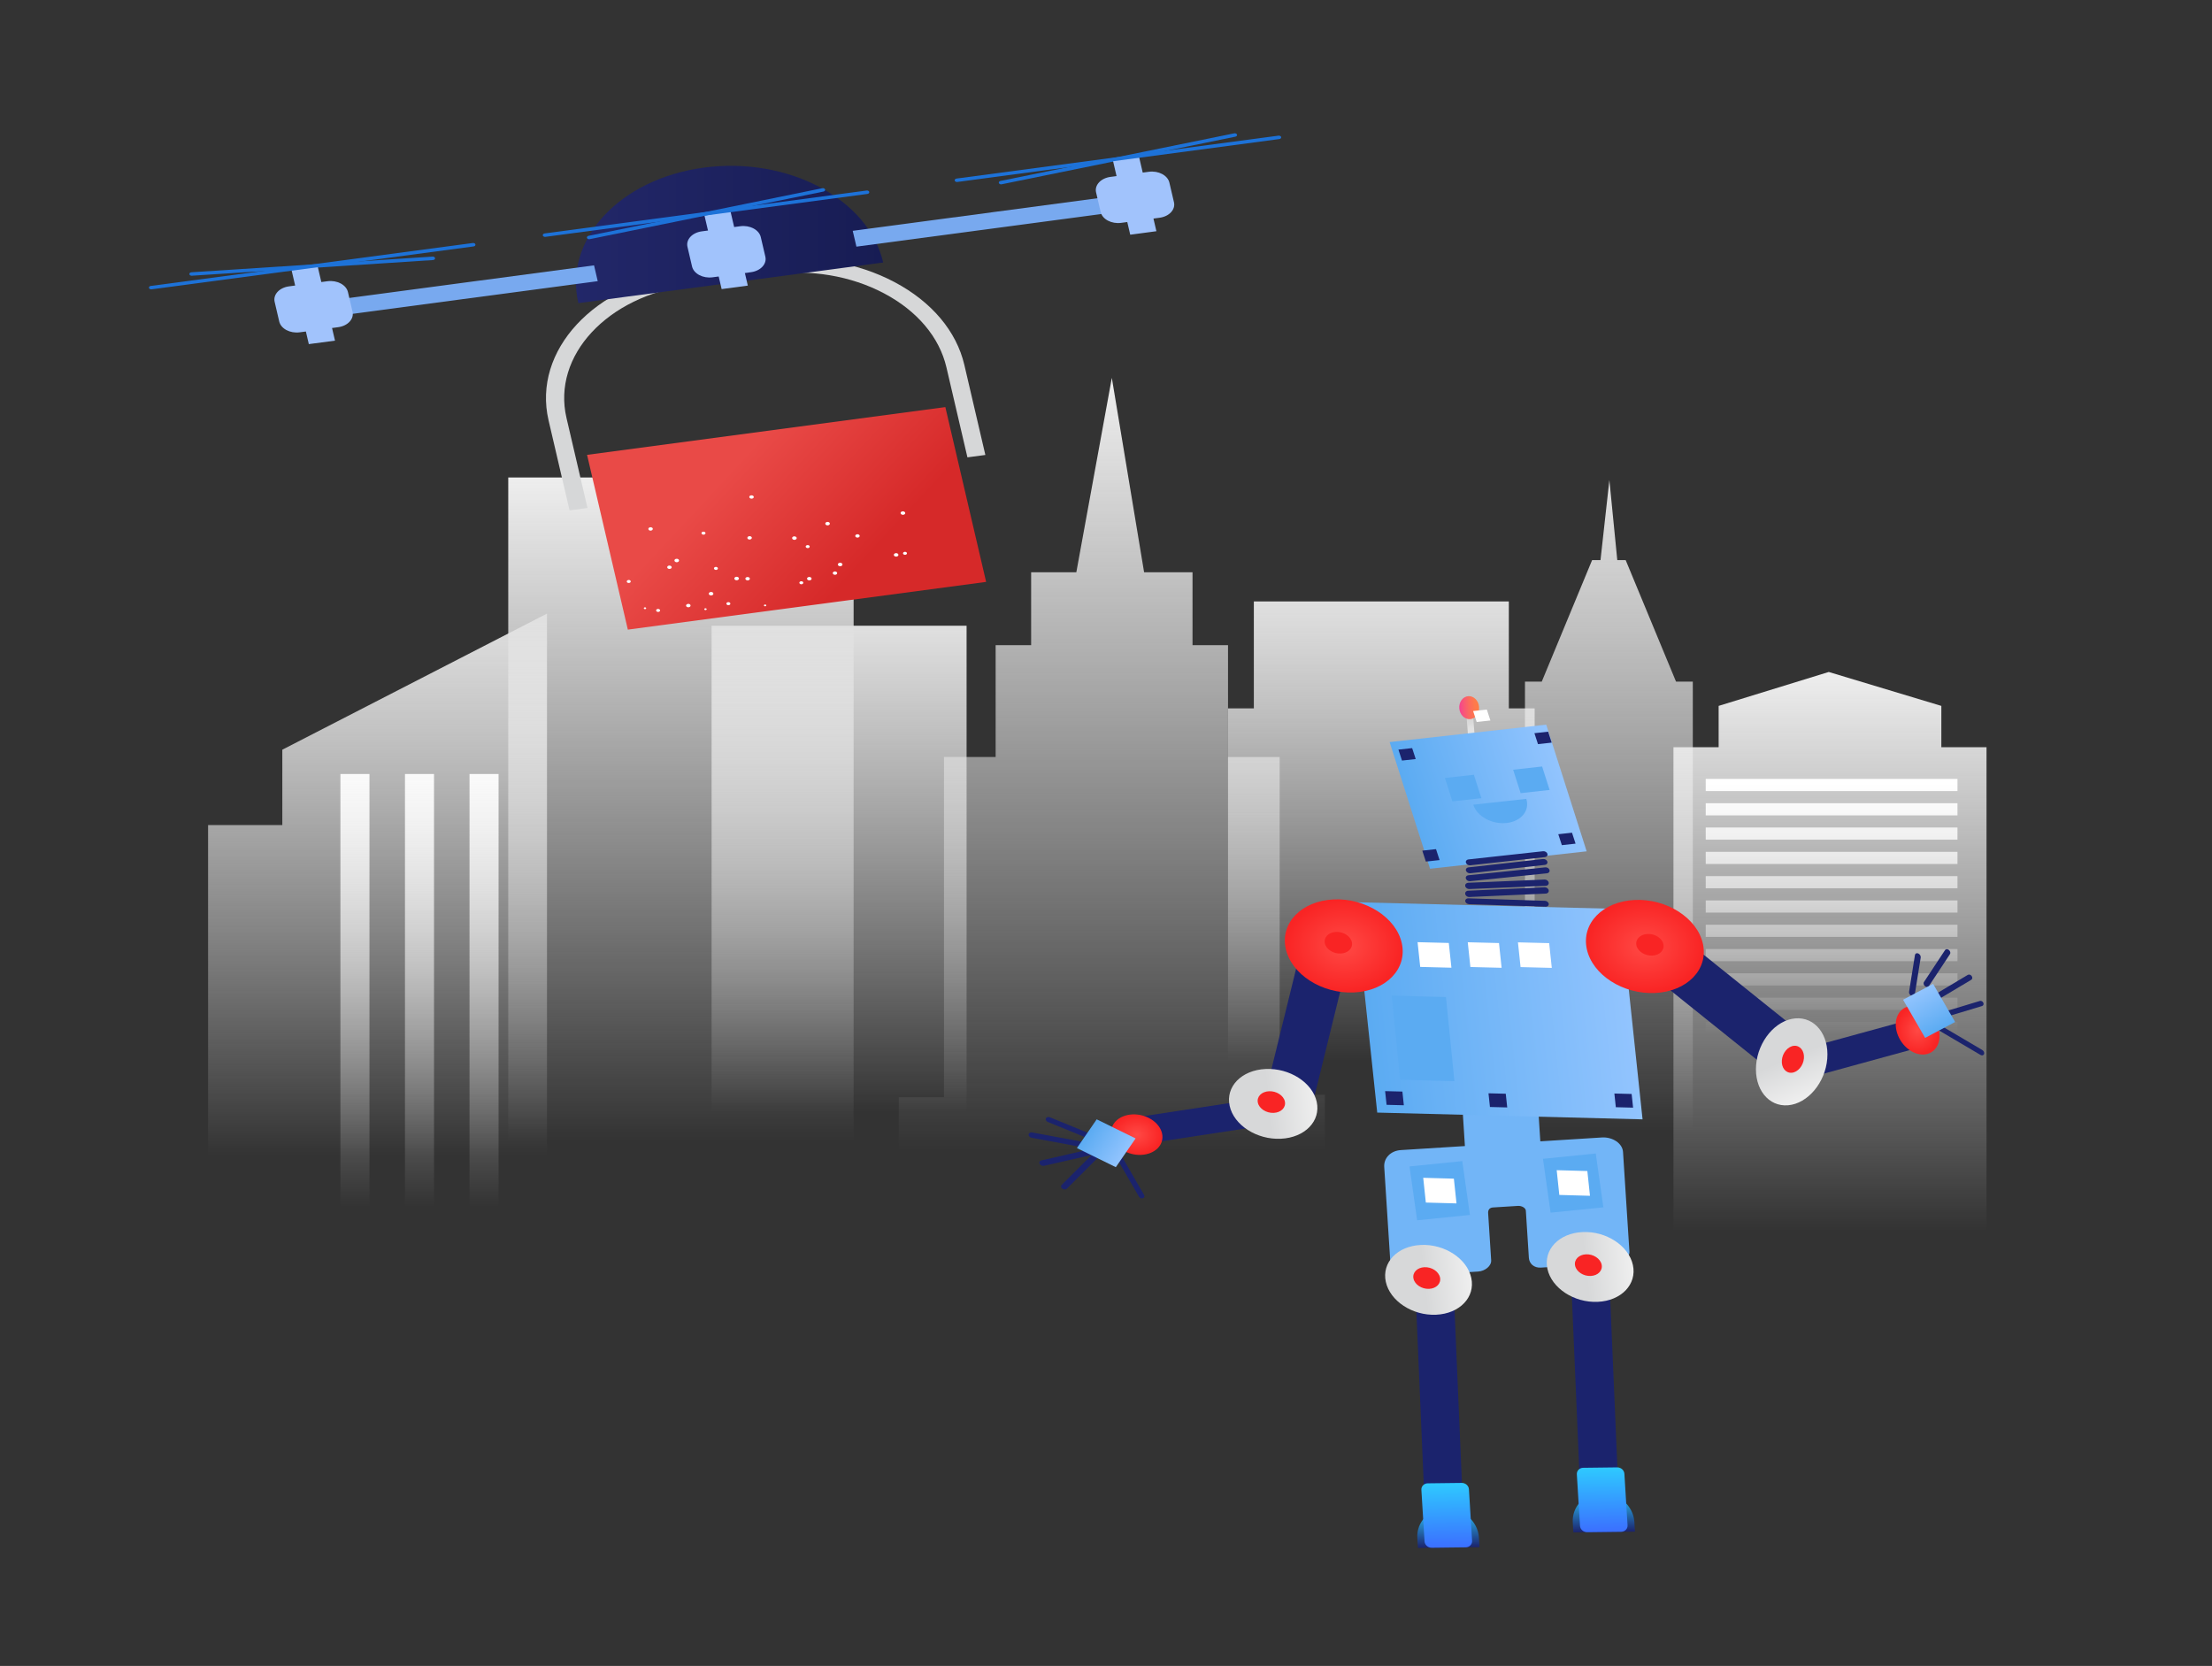 <svg width="1179" height="888" viewBox="0 0 1179 888" fill="none" xmlns="http://www.w3.org/2000/svg">
<rect x="0" y="0" width="1179" height="888" fill="#333333" stroke="none"/>
<g clip-path="url(#clip0)">
<path d="M804.212 377.584V320.582H668.304V377.584H654.541V565.43H817.975V377.584H804.212Z" fill="url(#paint0_linear)"/>
<path d="M893.326 363.333L866.489 298.558H862.016L857.799 255.86L853.07 298.558H848.597L821.759 363.333H812.813V602.999H902.272V363.333H893.326Z" fill="url(#paint1_linear)"/>
<path d="M394.767 286.899V254.512H270.901V608.181H454.979V286.899H394.767Z" fill="url(#paint2_linear)"/>
<path d="M150.476 399.607V439.767H110.908V615.954H291.545V327.059L150.476 399.607Z" fill="url(#paint3_linear)"/>
<path d="M682.066 583.567V403.493H654.541V343.901H635.617V305.036H609.811L592.608 201.396L573.684 305.036H549.599V343.901H530.675V403.493H503.149V584.862H479.064V613.363H706.151V583.567H682.066Z" fill="url(#paint4_linear)"/>
<path d="M515.192 333.537H379.283V592.636H515.192V333.537Z" fill="url(#paint5_linear)"/>
<path d="M231.333 412.562H215.85V643.16H231.333V412.562Z" fill="url(#paint6_linear)"/>
<path d="M196.926 412.562H181.442V643.16H196.926V412.562Z" fill="url(#paint7_linear)"/>
<path d="M265.74 412.562H250.257V643.16H265.74V412.562Z" fill="url(#paint8_linear)"/>
<path d="M1034.74 398.284V376.261L974.725 358.178L916.035 376.261V398.284H891.95V656.087H1058.82V398.284H1034.74Z" fill="url(#paint9_linear)"/>
<path d="M1043.34 415.18H909.154V421.658H1043.34V415.18Z" fill="url(#paint10_linear)"/>
<path d="M1043.34 428.135H909.154V434.612H1043.34V428.135Z" fill="url(#paint11_linear)"/>
<path d="M1043.34 441.09H909.154V447.567H1043.34V441.09Z" fill="url(#paint12_linear)"/>
<path d="M1043.34 454.045H909.154V460.522H1043.34V454.045Z" fill="url(#paint13_linear)"/>
<path d="M1043.34 466.999H909.154V473.476H1043.34V466.999Z" fill="url(#paint14_linear)"/>
<path d="M1043.34 479.953H909.154V486.431H1043.34V479.953Z" fill="url(#paint15_linear)"/>
<path d="M1043.34 492.908H909.154V499.386H1043.34V492.908Z" fill="url(#paint16_linear)"/>
<path d="M1043.34 505.863H909.154V512.341H1043.34V505.863Z" fill="url(#paint17_linear)"/>
<path d="M1043.34 518.818H909.154V525.296H1043.34V518.818Z" fill="url(#paint18_linear)"/>
<path d="M1043.34 531.773H909.154V538.251H1043.34V531.773Z" fill="url(#paint19_linear)"/>
<path d="M1043.34 544.728H909.154V551.206H1043.34V544.728Z" fill="url(#paint20_linear)"/>
<path d="M525.606 310.16L334.641 335.607L312.905 242.444L503.87 216.997L525.606 310.16Z" fill="url(#paint21_linear)"/>
<path d="M303.581 272.035L292.387 224.064C283.714 186.9 316.668 151.334 365.845 144.782L387.471 141.899L389.157 149.123L367.531 152.005C323.625 157.855 294.203 189.609 301.943 222.791L313.137 270.763L303.581 272.035Z" fill="#D6D7D8"/>
<path d="M515.642 243.778L504.449 195.806C500.698 179.732 488.889 165.724 471.197 156.363C453.505 147.002 432.043 143.408 410.78 146.242L389.157 149.125L387.471 141.901L409.094 139.019C432.916 135.845 456.948 139.869 476.764 150.355C496.579 160.841 509.805 176.529 514.005 194.533L525.199 242.505L515.642 243.778Z" fill="#D6D7D8"/>
<path d="M533.581 98.256C533.042 98.256 532.549 97.985 532.405 97.574C532.229 97.081 532.615 96.576 533.266 96.443L657.831 71.073C658.475 70.94 659.151 71.232 659.325 71.724C659.5 72.216 659.115 72.722 658.463 72.855L533.898 98.225C533.793 98.245 533.686 98.256 533.581 98.256Z" fill="#1D72D8"/>
<path d="M308.261 161.569L470.743 139.919C462.832 106.012 420.046 83.372 375.177 89.35C330.309 95.327 300.35 127.661 308.261 161.569Z" fill="url(#paint22_linear)"/>
<path d="M456.472 131.469L594.591 113.069L592.623 104.635L454.504 123.035L456.472 131.469Z" fill="#78A9EF"/>
<path d="M607.018 83.18L593.068 85.039L602.413 125.102L616.364 123.244L607.018 83.18Z" fill="#A1C3FC"/>
<path d="M510.059 97.002C509.481 97.002 508.966 96.688 508.861 96.24C508.744 95.739 509.188 95.261 509.849 95.172L681.451 72.307C682.09 72.218 682.744 72.55 682.864 73.054C682.981 73.555 682.537 74.033 681.875 74.122L510.274 96.987C510.203 96.998 510.132 97.002 510.059 97.002Z" fill="#1D72D8"/>
<path d="M102.137 146.973C101.51 146.973 100.978 146.609 100.924 146.13C100.868 145.623 101.363 145.175 102.034 145.132L230.567 136.776C231.216 136.714 231.831 137.108 231.887 137.616C231.943 138.123 231.448 138.571 230.777 138.613L102.244 146.969C102.208 146.973 102.173 146.973 102.137 146.973Z" fill="#1D72D8"/>
<path d="M316.623 141.432L178.503 159.832L180.471 168.266L318.59 149.866L316.623 141.432Z" fill="#78A9EF"/>
<path d="M164.6 183.421L178.55 181.563L169.205 141.499L155.254 143.358L164.6 183.421Z" fill="#A1C3FC"/>
<path d="M80.604 154.229C80.025 154.229 79.51 153.916 79.406 153.468C79.288 152.966 79.733 152.489 80.394 152.4L251.995 129.534C252.64 129.44 253.289 129.778 253.408 130.281C253.525 130.783 253.081 131.261 252.42 131.349L80.818 154.215C80.748 154.224 80.674 154.229 80.604 154.229Z" fill="#1D72D8"/>
<path d="M379.784 147.812L400.287 145.081C405.414 144.396 408.838 140.703 407.935 136.826L405.495 126.363C404.589 122.488 399.702 119.901 394.572 120.583L374.069 123.314C368.942 123.998 365.518 127.692 366.421 131.569L368.861 142.032C369.766 145.907 374.657 148.494 379.784 147.812Z" fill="#A1C3FC"/>
<path d="M384.636 154.093L398.586 152.234L389.241 112.171L375.29 114.029L384.636 154.093Z" fill="#A1C3FC"/>
<path d="M618.079 116.059L597.575 118.79C592.448 119.475 587.558 116.885 586.653 113.011L584.212 102.547C583.307 98.673 586.733 94.977 591.86 94.293L612.363 91.562C617.491 90.877 622.381 93.467 623.286 97.341L625.727 107.805C626.629 111.679 623.206 115.375 618.079 116.059Z" fill="#A1C3FC"/>
<path d="M159.747 177.132L180.251 174.401C185.378 173.717 188.801 170.023 187.898 166.146L185.458 155.683C184.553 151.808 179.665 149.221 174.535 149.903L154.032 152.634C148.905 153.318 145.481 157.012 146.384 160.889L148.824 171.352C149.73 175.227 154.62 177.814 159.747 177.132Z" fill="#A1C3FC"/>
<path d="M408.02 322.259C407.703 322.163 407.34 322.285 407.218 322.528C407.091 322.768 407.252 323.043 407.574 323.135C407.891 323.231 408.255 323.109 408.377 322.866C408.499 322.626 408.345 322.355 408.02 322.259ZM344.36 324.016C344.221 323.773 343.845 323.662 343.523 323.769C343.226 323.858 343.082 324.116 343.199 324.339C343.206 324.357 343.221 324.378 343.233 324.396C343.36 324.634 343.714 324.745 344.029 324.651C344.348 324.54 344.499 324.256 344.36 324.016ZM376.675 324.693C376.641 324.431 376.35 324.23 376.004 324.223C375.647 324.232 375.367 324.459 375.381 324.73C375.394 324.999 375.694 325.211 376.052 325.2C376.401 325.171 376.667 324.957 376.675 324.693ZM401.773 264.946C401.785 264.45 401.268 264.037 400.607 264.019C399.975 263.984 399.426 264.343 399.374 264.819C399.374 264.838 399.372 264.851 399.372 264.867C399.36 265.363 399.877 265.776 400.538 265.795C401.188 265.819 401.744 265.439 401.773 264.946ZM400.739 286.706C400.746 286.204 400.219 285.795 399.557 285.791C398.908 285.783 398.369 286.169 398.347 286.659C398.318 287.15 398.816 287.569 399.467 287.591C400.136 287.589 400.685 287.202 400.739 286.706ZM399.675 308.5C399.701 308.009 399.204 307.596 398.554 307.576C398.54 307.576 398.528 307.576 398.515 307.576C397.883 307.541 397.334 307.9 397.283 308.376C397.283 308.395 397.281 308.407 397.281 308.424C397.278 308.924 397.793 309.342 398.452 309.385C399.106 309.387 399.65 308.996 399.675 308.5ZM457.495 284.839C456.892 284.646 456.199 284.861 455.948 285.319C455.692 285.774 455.977 286.298 456.582 286.488C457.173 286.674 457.854 286.471 458.117 286.031C458.373 285.573 458.098 285.046 457.495 284.839ZM445.503 304.66C444.901 304.47 444.207 304.682 443.956 305.14C443.7 305.595 443.985 306.119 444.591 306.309C445.181 306.495 445.862 306.292 446.126 305.851C446.377 305.398 446.101 304.865 445.503 304.66ZM347.887 281.614C347.643 281.151 346.957 280.92 346.337 281.098C345.729 281.262 345.422 281.769 345.642 282.224C345.642 282.224 345.644 282.232 345.646 282.234C345.829 282.691 346.469 282.949 347.072 282.811C347.101 282.805 347.128 282.796 347.162 282.79C347.769 282.599 348.089 282.092 347.887 281.614ZM357.943 302.054C357.692 301.595 357.016 301.355 356.389 301.507C355.776 301.691 355.471 302.211 355.705 302.676C355.932 303.139 356.618 303.375 357.231 303.2C357.238 303.2 357.245 303.196 357.245 303.196C357.855 303.03 358.163 302.525 357.948 302.071C357.943 302.058 357.943 302.056 357.943 302.054ZM367.982 322.458C367.777 322.008 367.131 321.765 366.535 321.921C366.521 321.925 366.501 321.931 366.484 321.938C365.864 322.093 365.53 322.602 365.735 323.068C365.742 323.083 365.747 323.098 365.754 323.111C365.989 323.577 366.682 323.813 367.297 323.635C367.914 323.456 368.224 322.932 367.99 322.469C367.985 322.465 367.982 322.462 367.982 322.458ZM482.896 294.239C482.391 294.019 481.744 294.149 481.446 294.527C481.151 294.906 481.322 295.399 481.827 295.622C482.332 295.847 482.981 295.716 483.277 295.334C483.56 294.956 483.394 294.468 482.896 294.239ZM376.009 283.985C375.83 283.554 375.245 283.301 374.664 283.41C374.115 283.517 373.783 283.941 373.927 284.356C373.932 284.367 373.934 284.378 373.942 284.389C374.078 284.821 374.657 285.081 375.22 284.974C375.228 284.974 375.233 284.97 375.24 284.968C375.791 284.843 376.128 284.417 376.009 283.985ZM382.6 302.751C382.441 302.329 381.86 302.086 381.306 302.2C380.757 302.307 380.425 302.731 380.569 303.146C380.574 303.157 380.577 303.168 380.584 303.179C380.721 303.611 381.299 303.871 381.865 303.768C381.873 303.768 381.877 303.764 381.885 303.762C382.441 303.627 382.761 303.181 382.6 302.751ZM389.252 321.575C389.115 321.143 388.537 320.883 387.971 320.986L387.951 320.992C387.412 321.082 387.078 321.492 387.197 321.899C387.202 321.923 387.214 321.951 387.227 321.975C387.363 322.406 387.942 322.666 388.508 322.563C388.515 322.563 388.52 322.559 388.527 322.558C389.071 322.425 389.391 321.995 389.252 321.575ZM431.567 291.439C431.625 290.999 431.21 290.602 430.625 290.551C430.046 290.492 429.519 290.794 429.441 291.229C429.373 291.67 429.771 292.076 430.347 292.157C430.94 292.207 431.481 291.889 431.567 291.439ZM428.145 310.729C428.238 310.309 427.865 309.909 427.313 309.839C427.294 309.837 427.272 309.837 427.252 309.831C426.674 309.772 426.147 310.075 426.069 310.51C426 310.951 426.398 311.356 426.974 311.437C427.548 311.482 428.075 311.168 428.145 310.729ZM335.954 309.442C335.624 309.103 334.997 309.029 334.548 309.276C334.531 309.285 334.511 309.296 334.497 309.306C334.023 309.566 333.918 310.065 334.258 310.423C334.265 310.431 334.275 310.44 334.28 310.445C334.655 310.785 335.312 310.842 335.78 310.574C336.239 310.312 336.329 309.816 335.983 309.468C335.978 309.46 335.963 309.453 335.954 309.442ZM351.615 324.896C351.254 324.544 350.586 324.468 350.107 324.734C349.646 325.016 349.57 325.529 349.944 325.877C350.298 326.211 350.937 326.277 351.401 326.032C351.872 325.781 351.986 325.285 351.654 324.931C351.645 324.92 351.628 324.907 351.615 324.896ZM482.491 273.59C482.545 273.079 482.064 272.624 481.388 272.555C480.717 272.493 480.102 272.849 480.014 273.354C479.95 273.867 480.439 274.326 481.117 274.389C481.79 274.451 482.405 274.095 482.491 273.59ZM478.855 295.884C478.943 295.375 478.467 294.912 477.796 294.846C477.125 294.779 476.51 295.139 476.422 295.644C476.334 296.153 476.81 296.616 477.481 296.682C478.154 296.749 478.767 296.389 478.855 295.884ZM361.689 298.191C361.25 297.791 360.474 297.719 359.92 298.03C359.395 298.362 359.327 298.956 359.766 299.353C360.191 299.736 360.94 299.797 361.464 299.497C361.989 299.176 362.089 298.604 361.689 298.191ZM379.986 315.885C379.562 315.491 378.805 315.417 378.259 315.72C377.719 316.035 377.622 316.618 378.039 317.025C378.456 317.433 379.227 317.506 379.767 317.191C380.291 316.872 380.386 316.291 379.986 315.885ZM424.605 286.56C424.392 286.077 423.726 285.796 423.07 285.909C422.425 286.062 422.064 286.576 422.25 287.063C422.413 287.552 423.07 287.849 423.719 287.724C423.719 287.724 423.733 287.72 423.743 287.718C424.405 287.58 424.788 287.063 424.605 286.56C424.605 286.562 424.605 286.56 424.605 286.56ZM432.553 308.219C432.367 307.72 431.681 307.43 431.02 307.567H431.018C430.381 307.701 430.01 308.206 430.193 308.686C430.373 309.176 431.042 309.468 431.689 309.331C432.333 309.208 432.714 308.708 432.553 308.219ZM442.277 278.881C442.106 278.39 441.44 278.097 440.786 278.226C440.132 278.355 439.749 278.859 439.92 279.353C440.088 279.831 440.725 280.126 441.365 280.015C442.033 279.891 442.438 279.384 442.277 278.881ZM449.003 300.671C448.837 300.172 448.166 299.862 447.504 299.985C446.863 300.111 446.462 300.596 446.587 301.086C446.762 301.588 447.421 301.901 448.092 301.805C448.749 301.671 449.144 301.171 449.003 300.671ZM393.632 307.819C393.222 307.408 392.451 307.319 391.9 307.622C391.36 307.919 391.238 308.492 391.631 308.9C391.993 309.317 392.734 309.435 393.283 309.16C393.298 309.152 393.315 309.145 393.325 309.134C393.889 308.846 394.035 308.271 393.652 307.843C393.649 307.836 393.64 307.827 393.632 307.819Z" fill="white"/>
<path d="M314.03 127.51C313.491 127.51 312.998 127.239 312.854 126.827C312.678 126.335 313.064 125.83 313.715 125.697L438.278 100.327C438.924 100.196 439.598 100.487 439.771 100.978C439.947 101.47 439.561 101.976 438.91 102.108L314.347 127.478C314.242 127.5 314.135 127.51 314.03 127.51Z" fill="#1D72D8"/>
<path d="M290.51 126.257C289.932 126.257 289.417 125.944 289.312 125.496C289.195 124.994 289.639 124.517 290.301 124.428L461.902 101.562C462.563 101.472 463.195 101.808 463.315 102.309C463.432 102.811 462.988 103.289 462.327 103.377L290.725 126.243C290.652 126.254 290.581 126.257 290.51 126.257Z" fill="#1D72D8"/>
<path d="M857.351 671.343L837.004 672.163L842.024 790.049L862.371 789.228L857.351 671.343Z" fill="#1B236D"/>
<path d="M774.49 679.628L754.143 680.448L759.163 798.333L779.51 797.513L774.49 679.628Z" fill="#1B236D"/>
<path d="M853.85 606.298L820.993 608.36L819.916 591.595L779.723 594.117L780.8 610.882L746.67 613.024C741.12 613.372 737.499 617.368 737.796 621.997L741.205 675.086C741.403 678.172 743.926 680.526 747.626 680.294L787.819 677.772C791.518 677.54 794.993 674.809 794.795 671.723L793.18 646.576C793.081 645.032 793.865 643.727 795.714 643.611L809.111 642.771C810.962 642.654 813.178 643.772 813.277 645.315L814.891 670.462C815.089 673.548 817.613 675.902 821.312 675.67L861.505 673.148C865.205 672.916 868.68 670.185 868.482 667.099L865.073 614.01C864.776 609.381 859.4 605.95 853.85 606.298Z" fill="#72B5F7"/>
<path d="M765.452 700.787C752.87 701.358 740.864 693.494 738.634 683.223C736.405 672.952 744.797 664.163 757.378 663.592C769.96 663.022 781.967 670.885 784.196 681.156C786.426 691.427 778.034 700.216 765.452 700.787Z" fill="url(#paint23_linear)"/>
<path d="M761.711 686.99C757.809 687.167 754.085 684.728 753.393 681.543C752.702 678.358 755.305 675.632 759.207 675.455C763.109 675.278 766.833 677.717 767.524 680.902C768.216 684.087 765.613 686.813 761.711 686.99Z" fill="#F92424"/>
<path d="M851.595 693.916C839.014 694.487 827.007 686.624 824.777 676.353C822.548 666.082 830.94 657.293 843.521 656.722C856.103 656.151 868.11 664.014 870.339 674.285C872.569 684.556 864.177 693.345 851.595 693.916Z" fill="url(#paint24_linear)"/>
<path d="M847.854 680.119C843.952 680.296 840.228 677.857 839.537 674.672C838.845 671.487 841.448 668.762 845.35 668.585C849.252 668.407 852.976 670.846 853.667 674.031C854.359 677.216 851.756 679.942 847.854 680.119Z" fill="#F92424"/>
<path d="M838.619 816.79L871.438 816.398L871.118 811.187C870.587 802.552 862.637 795.642 853.574 795.751L853.661 795.75C844.598 795.858 837.768 802.945 838.299 811.579L838.619 816.79Z" fill="url(#paint25_linear)"/>
<path d="M755.758 825.075L788.577 824.683L788.257 819.471C787.726 810.837 779.776 803.927 770.713 804.036L770.8 804.035C761.737 804.143 754.907 811.229 755.438 819.864L755.758 825.075Z" fill="url(#paint26_linear)"/>
<path d="M826.472 646.378L854.603 643.537L850.542 614.841L822.412 617.682L826.472 646.378Z" fill="#5BABF2"/>
<path d="M846.059 624.194L829.718 623.739L831.116 636.934L847.458 637.389L846.059 624.194Z" fill="white"/>
<path d="M755.33 650.439L783.461 647.598L779.4 618.901L751.27 621.742L755.33 650.439Z" fill="#5BABF2"/>
<path d="M774.917 628.254L758.576 627.799L759.974 640.995L776.316 641.449L774.917 628.254Z" fill="white"/>
<path d="M781.635 381.405L785.147 381.164L786.084 393.412L782.572 393.654L781.635 381.405Z" fill="url(#paint27_linear)"/>
<path d="M783.547 383.326C780.638 383.526 778.069 380.946 777.81 377.564C777.552 374.181 779.701 371.277 782.611 371.077C785.52 370.877 788.089 373.457 788.348 376.839C788.606 380.222 786.457 383.126 783.547 383.326Z" fill="url(#paint28_linear)"/>
<path d="M794.385 384.035L787.073 384.839L785.173 379.005L792.484 378.202L794.385 384.035Z" fill="white"/>
<path d="M668.933 585.887L599.057 596.53L604.454 610.559L674.329 599.917L668.933 585.887Z" fill="#1B236D"/>
<path d="M1021.43 558.761L968.964 573.132L963.069 558.584L1015.53 544.212L1021.43 558.761Z" fill="#1B236D"/>
<path d="M734.063 593.04L875.487 596.642L863.594 484.501L722.17 480.898L734.063 593.04Z" fill="url(#paint29_linear)"/>
<path d="M762.226 463.057L845.69 453.776L824.143 386.263L740.679 395.545L762.226 463.057Z" fill="url(#paint30_linear)"/>
<path d="M608.285 615.587C600.85 615.932 593.764 611.382 592.457 605.424C591.151 599.465 596.12 594.356 603.555 594.01C610.991 593.665 618.077 598.215 619.383 604.174C620.689 610.132 615.72 615.242 608.285 615.587Z" fill="url(#paint31_radial)"/>
<path d="M1011.16 550.638C1013.4 557.739 1020.1 562.83 1026.15 562.008C1032.19 561.187 1035.28 554.765 1033.05 547.664C1030.82 540.563 1024.11 535.472 1018.07 536.293C1012.02 537.115 1008.93 543.537 1011.16 550.638Z" fill="url(#paint32_radial)"/>
<path d="M821.948 408.563L806.505 410.281L810.493 422.772L825.934 421.054L821.948 408.563Z" fill="#5BABF2"/>
<path d="M785.569 412.959L770.126 414.677L774.114 427.168L789.555 425.45L785.569 412.959Z" fill="#5BABF2"/>
<path d="M803.023 438.673C795.218 439.53 787.254 435.165 785.235 428.923L813.5 425.818C815.52 432.058 810.828 437.815 803.023 438.673Z" fill="#5BABF2"/>
<path d="M827.059 395.836L819.748 396.64L817.847 390.807L825.159 390.003L827.059 395.836Z" fill="#1B236D"/>
<path d="M754.578 404.594L747.266 405.398L745.365 399.565L752.677 398.761L754.578 404.594Z" fill="#1B236D"/>
<path d="M839.78 449.684L832.469 450.488L830.568 444.655L837.88 443.851L839.78 449.684Z" fill="#1B236D"/>
<path d="M767.297 458.443L759.985 459.247L758.085 453.414L765.396 452.61L767.297 458.443Z" fill="#1B236D"/>
<path d="M802.573 582.99L793.367 582.755L794.141 590.055L803.347 590.289L802.573 582.99Z" fill="#1B236D"/>
<path d="M869.665 583.11L860.46 582.874L861.234 590.174L870.439 590.409L869.665 583.11Z" fill="#1B236D"/>
<path d="M747.479 581.835L738.273 581.6L739.047 588.9L748.253 589.135L747.479 581.835Z" fill="#1B236D"/>
<path d="M824.009 483.289C824.941 483.248 825.594 482.602 825.489 481.786C825.379 480.923 824.462 480.196 823.442 480.163L782.633 478.833C781.613 478.806 780.876 479.473 780.986 480.336C781.096 481.199 782.013 481.927 783.033 481.96L823.842 483.29C823.899 483.293 823.955 483.291 824.009 483.289Z" fill="#1B236D"/>
<path d="M823.935 476.311C824.949 476.262 825.628 475.474 825.455 474.551C825.279 473.625 824.313 472.909 823.295 472.955L782.493 474.78C782.491 474.78 782.49 474.78 782.487 474.78C781.472 474.829 780.793 475.616 780.967 476.54C781.142 477.466 782.108 478.182 783.126 478.136L823.929 476.311C823.93 476.311 823.932 476.311 823.935 476.311Z" fill="#1B236D"/>
<path d="M823.942 472.175C824.951 472.126 825.631 471.347 825.46 470.426C825.286 469.503 824.321 468.788 823.304 468.831L782.5 470.538C781.514 470.625 780.798 471.363 780.971 472.287C781.145 473.209 782.11 473.925 783.127 473.882L823.931 472.175C823.932 472.175 823.937 472.175 823.942 472.175Z" fill="#1B236D"/>
<path d="M783.466 469.707C783.506 469.705 783.545 469.704 783.585 469.699L824.554 465.492C825.548 465.389 826.144 464.599 825.881 463.724C825.621 462.851 824.643 462.21 823.606 462.327L782.637 466.534C781.643 466.637 781.047 467.427 781.31 468.302C781.563 469.14 782.51 469.75 783.466 469.707Z" fill="#1B236D"/>
<path d="M783.525 465.477C783.57 465.475 783.618 465.471 783.663 465.467L823.447 461.007C824.438 460.897 825.017 460.106 824.742 459.24C824.466 458.375 823.442 457.758 822.453 457.875L782.669 462.335C781.678 462.445 781.099 463.236 781.374 464.102C781.637 464.925 782.578 465.519 783.525 465.477Z" fill="#1B236D"/>
<path d="M783.51 461.242C783.554 461.24 783.6 461.237 783.645 461.232L823.464 456.866C824.455 456.758 825.037 455.967 824.766 455.101C824.494 454.235 823.483 453.622 822.481 453.728L782.662 458.094C781.671 458.203 781.088 458.993 781.36 459.86C781.618 460.687 782.564 461.284 783.51 461.242Z" fill="#1B236D"/>
<path d="M694.805 500.18L675.209 579.937L700.157 586.197L719.753 506.44L694.805 500.18Z" fill="#1B236D"/>
<path d="M961.569 551.843L895.815 499.075L882.046 521.241L947.8 574.008L961.569 551.843Z" fill="#1B236D"/>
<path d="M721.665 529.005C704.579 529.799 688.295 519.343 685.294 505.652C682.293 491.961 693.71 480.219 710.796 479.426C727.882 478.633 744.165 489.089 747.167 502.779C750.168 516.47 738.75 528.212 721.665 529.005Z" fill="url(#paint33_radial)"/>
<path d="M882.154 529.286C865.069 530.08 848.785 519.624 845.784 505.933C842.782 492.242 854.2 480.5 871.285 479.707C888.371 478.914 904.655 489.37 907.656 503.061C910.657 516.752 899.24 528.493 882.154 529.286Z" fill="url(#paint34_radial)"/>
<path d="M581.69 607.3C582.261 607.276 582.755 607.014 582.96 606.57C583.276 605.888 582.791 605.032 581.878 604.658L559.69 595.578C558.779 595.204 557.78 595.452 557.466 596.137C557.151 596.818 557.635 597.675 558.548 598.049L580.737 607.128C581.055 607.26 581.384 607.314 581.69 607.3Z" fill="#1B236D"/>
<path d="M583.84 612.7C584.606 612.668 585.202 612.225 585.258 611.578C585.324 610.795 584.568 610.008 583.568 609.824L550.169 603.638C549.167 603.457 548.304 603.939 548.238 604.723C548.171 605.507 548.927 606.293 549.928 606.477L583.326 612.663C583.504 612.696 583.676 612.707 583.84 612.7Z" fill="#1B236D"/>
<path d="M556.176 621.446C556.297 621.441 556.42 621.425 556.539 621.399L584.603 614.991C585.527 614.782 585.936 613.969 585.523 613.179C585.108 612.388 584.016 611.921 583.105 612.128L555.041 618.536C554.117 618.745 553.707 619.558 554.121 620.348C554.482 621.036 555.35 621.482 556.176 621.446Z" fill="#1B236D"/>
<path d="M567.601 634.005C568 633.987 568.368 633.851 568.622 633.596L586.12 616.137C586.666 615.592 586.486 614.71 585.717 614.168C584.948 613.625 583.88 613.628 583.336 614.172L565.838 631.631C565.292 632.176 565.473 633.058 566.242 633.6C566.649 633.889 567.146 634.025 567.601 634.005Z" fill="#1B236D"/>
<path d="M608.755 638.77C608.905 638.763 609.054 638.735 609.196 638.686C609.947 638.422 610.225 637.64 609.818 636.938L597.38 615.472C596.971 614.77 596.03 614.413 595.284 614.674C594.533 614.938 594.254 615.72 594.662 616.423L607.099 637.888C607.429 638.457 608.109 638.801 608.755 638.77Z" fill="#1B236D"/>
<path d="M1032.4 548.003C1032.3 547.673 1032.29 547.328 1032.4 547.026C1032.66 546.3 1033.51 546.088 1034.3 546.549L1056.57 559.681C1057.35 560.144 1057.77 561.106 1057.51 561.83C1057.25 562.555 1056.4 562.768 1055.61 562.307L1033.34 549.174C1032.88 548.905 1032.55 548.465 1032.4 548.003Z" fill="#1B236D"/>
<path d="M1034.18 541.248C1033.97 540.556 1034.29 539.873 1034.95 539.673L1055.24 533.543C1055.95 533.328 1056.8 533.758 1057.12 534.506C1057.45 535.244 1057.14 536.034 1056.42 536.249L1036.13 542.379C1035.42 542.595 1034.57 542.164 1034.25 541.416C1034.22 541.359 1034.2 541.304 1034.18 541.248Z" fill="#1B236D"/>
<path d="M1029.95 532.112C1029.76 531.516 1029.93 530.912 1030.42 530.619L1048.86 519.632C1049.49 519.259 1050.41 519.544 1050.91 520.269C1051.42 520.989 1051.32 521.884 1050.69 522.26L1032.25 533.247C1031.62 533.621 1030.7 533.336 1030.2 532.611C1030.09 532.451 1030 532.282 1029.95 532.112Z" fill="#1B236D"/>
<path d="M1025.35 524.683C1025.21 524.245 1025.24 523.796 1025.47 523.456L1036.72 506.409C1037.13 505.784 1038.05 505.766 1038.77 506.367C1039.5 506.968 1039.75 507.959 1039.33 508.586L1028.08 525.633C1027.67 526.258 1026.75 526.275 1026.03 525.676C1025.7 525.401 1025.47 525.047 1025.35 524.683Z" fill="#1B236D"/>
<path d="M1017.61 529.433C1017.52 529.169 1017.5 528.894 1017.54 528.635L1020.67 509.048C1020.81 508.221 1021.6 507.852 1022.45 508.226C1023.29 508.599 1023.87 509.574 1023.74 510.402L1020.6 529.988C1020.47 530.816 1019.68 531.184 1018.83 530.81C1018.25 530.554 1017.79 530.014 1017.61 529.433Z" fill="#1B236D"/>
<path d="M682.686 606.984C669.872 607.579 657.659 599.737 655.408 589.468C653.157 579.199 661.72 570.392 674.534 569.798C687.348 569.203 699.561 577.045 701.812 587.314C704.063 597.582 695.5 606.389 682.686 606.984Z" fill="url(#paint35_linear)"/>
<path d="M936.012 567.658C937.055 554.873 946.389 543.759 956.861 542.835C967.333 541.91 974.977 551.526 973.934 564.311C972.891 577.097 963.557 588.211 953.085 589.135C942.613 590.059 934.969 580.444 936.012 567.658Z" fill="url(#paint36_linear)"/>
<path d="M573.995 611.956L594.736 622.135L605.283 606.814L584.542 596.635L573.995 611.956Z" fill="url(#paint37_linear)"/>
<path d="M1026.09 553.224L1014.34 532.888L1030.34 524.409L1042.09 544.746L1026.09 553.224Z" fill="url(#paint38_linear)"/>
<path d="M825.711 502.716L809.07 502.292L810.469 515.487L827.11 515.911L825.711 502.716Z" fill="white"/>
<path d="M798.962 502.668L782.321 502.244L783.72 515.439L800.361 515.863L798.962 502.668Z" fill="white"/>
<path d="M772.213 502.62L755.572 502.196L756.971 515.391L773.612 515.815L772.213 502.62Z" fill="white"/>
<path d="M746.25 575.529L775.209 576.299L770.702 531.439L741.744 530.669L746.25 575.529Z" fill="#5BABF2"/>
<path d="M949.738 565.138C950.061 561.173 952.956 557.726 956.203 557.439C959.451 557.152 961.821 560.135 961.498 564.1C961.174 568.065 958.28 571.512 955.032 571.799C951.785 572.085 949.414 569.103 949.738 565.138Z" fill="#F92424"/>
<path d="M678.902 593.191C674.928 593.376 671.14 590.944 670.442 587.759C669.744 584.575 672.4 581.844 676.374 581.659C680.348 581.475 684.135 583.907 684.834 587.091C685.532 590.276 682.876 593.007 678.902 593.191Z" fill="#F92424"/>
<path d="M714.61 508.261C710.636 508.446 706.848 506.014 706.15 502.83C705.452 499.645 708.108 496.914 712.082 496.73C716.056 496.545 719.843 498.977 720.542 502.162C721.24 505.346 718.584 508.077 714.61 508.261Z" fill="#F92424"/>
<path d="M880.668 509.356C876.694 509.541 872.907 507.109 872.209 503.925C871.51 500.74 874.166 498.009 878.14 497.825C882.114 497.64 885.902 500.072 886.6 503.256C887.298 506.441 884.642 509.172 880.668 509.356Z" fill="#F92424"/>
<path d="M867.489 813.009C867.605 814.905 866.079 816.462 864.08 816.486L845.979 816.702C843.98 816.726 842.264 815.208 842.148 813.312L840.459 785.845C840.343 783.949 841.869 782.393 843.868 782.369L861.969 782.152C863.969 782.128 865.684 783.646 865.801 785.542L867.489 813.009Z" fill="url(#paint39_linear)"/>
<path d="M784.627 821.294C784.744 823.19 783.217 824.747 781.218 824.771L763.117 824.987C761.118 825.011 759.403 823.493 759.286 821.597L757.598 794.13C757.481 792.234 759.008 790.677 761.007 790.654L779.108 790.437C781.107 790.413 782.823 791.931 782.939 793.827L784.627 821.294Z" fill="url(#paint40_linear)"/>
</g>
<defs>
<linearGradient id="paint0_linear" x1="736.258" y1="565.43" x2="736.258" y2="320.582" gradientUnits="userSpaceOnUse">
<stop stop-color="white" stop-opacity="0"/>
<stop offset="0.349" stop-color="#FAFAFA" stop-opacity="0.349"/>
<stop offset="0.774" stop-color="#EBEBEB" stop-opacity="0.774"/>
<stop offset="1" stop-color="#E0E0E0"/>
</linearGradient>
<linearGradient id="paint1_linear" x1="857.543" y1="602.999" x2="857.543" y2="255.86" gradientUnits="userSpaceOnUse">
<stop stop-color="white" stop-opacity="0"/>
<stop offset="0.349" stop-color="#FAFAFA" stop-opacity="0.349"/>
<stop offset="0.774" stop-color="#EBEBEB" stop-opacity="0.774"/>
<stop offset="1" stop-color="#E0E0E0"/>
</linearGradient>
<linearGradient id="paint2_linear" x1="362.94" y1="608.181" x2="362.94" y2="254.512" gradientUnits="userSpaceOnUse">
<stop stop-color="white" stop-opacity="0"/>
<stop offset="1" stop-color="#EEEEEE"/>
</linearGradient>
<linearGradient id="paint3_linear" x1="201.226" y1="615.954" x2="201.226" y2="327.059" gradientUnits="userSpaceOnUse">
<stop stop-color="white" stop-opacity="0"/>
<stop offset="0.349" stop-color="#FAFAFA" stop-opacity="0.349"/>
<stop offset="0.774" stop-color="#EBEBEB" stop-opacity="0.774"/>
<stop offset="1" stop-color="#E0E0E0"/>
</linearGradient>
<linearGradient id="paint4_linear" x1="592.608" y1="613.363" x2="592.608" y2="201.396" gradientUnits="userSpaceOnUse">
<stop stop-color="white" stop-opacity="0"/>
<stop offset="1" stop-color="#EEEEEE"/>
</linearGradient>
<linearGradient id="paint5_linear" x1="447.238" y1="592.636" x2="447.238" y2="333.537" gradientUnits="userSpaceOnUse">
<stop stop-color="white" stop-opacity="0"/>
<stop offset="1" stop-color="#E0E0E0"/>
</linearGradient>
<linearGradient id="paint6_linear" x1="223.591" y1="643.16" x2="223.591" y2="412.562" gradientUnits="userSpaceOnUse">
<stop stop-color="white" stop-opacity="0"/>
<stop offset="1" stop-color="#FAFAFA"/>
</linearGradient>
<linearGradient id="paint7_linear" x1="189.184" y1="643.16" x2="189.184" y2="412.562" gradientUnits="userSpaceOnUse">
<stop stop-color="white" stop-opacity="0"/>
<stop offset="1" stop-color="#FAFAFA"/>
</linearGradient>
<linearGradient id="paint8_linear" x1="257.998" y1="643.16" x2="257.998" y2="412.562" gradientUnits="userSpaceOnUse">
<stop stop-color="white" stop-opacity="0"/>
<stop offset="1" stop-color="#FAFAFA"/>
</linearGradient>
<linearGradient id="paint9_linear" x1="975.388" y1="656.087" x2="975.388" y2="358.178" gradientUnits="userSpaceOnUse">
<stop stop-color="white" stop-opacity="0"/>
<stop offset="1" stop-color="#EEEEEE"/>
</linearGradient>
<linearGradient id="paint10_linear" x1="976.247" y1="550.775" x2="976.247" y2="416.907" gradientUnits="userSpaceOnUse">
<stop stop-color="white" stop-opacity="0"/>
<stop offset="1" stop-color="white"/>
</linearGradient>
<linearGradient id="paint11_linear" x1="976.247" y1="550.775" x2="976.247" y2="416.907" gradientUnits="userSpaceOnUse">
<stop stop-color="white" stop-opacity="0"/>
<stop offset="1" stop-color="white"/>
</linearGradient>
<linearGradient id="paint12_linear" x1="976.247" y1="550.775" x2="976.247" y2="416.907" gradientUnits="userSpaceOnUse">
<stop stop-color="white" stop-opacity="0"/>
<stop offset="1" stop-color="white"/>
</linearGradient>
<linearGradient id="paint13_linear" x1="976.247" y1="550.774" x2="976.247" y2="416.907" gradientUnits="userSpaceOnUse">
<stop stop-color="white" stop-opacity="0"/>
<stop offset="1" stop-color="white"/>
</linearGradient>
<linearGradient id="paint14_linear" x1="976.247" y1="550.774" x2="976.247" y2="416.907" gradientUnits="userSpaceOnUse">
<stop stop-color="white" stop-opacity="0"/>
<stop offset="1" stop-color="white"/>
</linearGradient>
<linearGradient id="paint15_linear" x1="976.247" y1="550.775" x2="976.247" y2="416.906" gradientUnits="userSpaceOnUse">
<stop stop-color="white" stop-opacity="0"/>
<stop offset="1" stop-color="white"/>
</linearGradient>
<linearGradient id="paint16_linear" x1="976.247" y1="550.775" x2="976.247" y2="416.907" gradientUnits="userSpaceOnUse">
<stop stop-color="white" stop-opacity="0"/>
<stop offset="1" stop-color="white"/>
</linearGradient>
<linearGradient id="paint17_linear" x1="976.247" y1="550.774" x2="976.247" y2="416.908" gradientUnits="userSpaceOnUse">
<stop stop-color="white" stop-opacity="0"/>
<stop offset="1" stop-color="white"/>
</linearGradient>
<linearGradient id="paint18_linear" x1="976.247" y1="550.775" x2="976.247" y2="416.906" gradientUnits="userSpaceOnUse">
<stop stop-color="white" stop-opacity="0"/>
<stop offset="1" stop-color="white"/>
</linearGradient>
<linearGradient id="paint19_linear" x1="976.247" y1="550.775" x2="976.247" y2="416.906" gradientUnits="userSpaceOnUse">
<stop stop-color="white" stop-opacity="0"/>
<stop offset="1" stop-color="white"/>
</linearGradient>
<linearGradient id="paint20_linear" x1="976.247" y1="550.775" x2="976.247" y2="416.907" gradientUnits="userSpaceOnUse">
<stop stop-color="white" stop-opacity="0"/>
<stop offset="1" stop-color="white"/>
</linearGradient>
<linearGradient id="paint21_linear" x1="383.275" y1="257.145" x2="445.586" y2="315.237" gradientUnits="userSpaceOnUse">
<stop stop-color="#E94A47"/>
<stop offset="1" stop-color="#D62929"/>
</linearGradient>
<linearGradient id="paint22_linear" x1="292.004" y1="124.98" x2="503.887" y2="124.98" gradientUnits="userSpaceOnUse">
<stop stop-color="#23286B"/>
<stop offset="1" stop-color="#151A4F"/>
</linearGradient>
<linearGradient id="paint23_linear" x1="784.468" y1="682.826" x2="739.003" y2="687.623" gradientUnits="userSpaceOnUse">
<stop stop-color="#EFEFEF"/>
<stop offset="0.554" stop-color="#D7D8D9"/>
</linearGradient>
<linearGradient id="paint24_linear" x1="870.612" y1="675.955" x2="825.147" y2="680.753" gradientUnits="userSpaceOnUse">
<stop stop-color="#EFEFEF"/>
<stop offset="0.554" stop-color="#D7D8D9"/>
</linearGradient>
<linearGradient id="paint25_linear" x1="853.748" y1="795.749" x2="853.997" y2="816.606" gradientUnits="userSpaceOnUse">
<stop stop-color="#2ECAFF"/>
<stop offset="1" stop-color="#1B236D"/>
</linearGradient>
<linearGradient id="paint26_linear" x1="770.886" y1="804.033" x2="771.136" y2="824.891" gradientUnits="userSpaceOnUse">
<stop stop-color="#2ECAFF"/>
<stop offset="1" stop-color="#1B236D"/>
</linearGradient>
<linearGradient id="paint27_linear" x1="784.351" y1="393.839" x2="783.431" y2="380.455" gradientUnits="userSpaceOnUse">
<stop stop-color="#E6E6E6"/>
<stop offset="0.406" stop-color="#E2E2E2"/>
<stop offset="0.826" stop-color="#D5D5D5"/>
<stop offset="1" stop-color="#CECECE"/>
</linearGradient>
<linearGradient id="paint28_linear" x1="788.348" y1="376.839" x2="777.817" y2="377.645" gradientUnits="userSpaceOnUse">
<stop stop-color="#FF7E45"/>
<stop offset="0.198" stop-color="#FE7A4B"/>
<stop offset="0.458" stop-color="#FC6D5B"/>
<stop offset="0.75" stop-color="#F85876"/>
<stop offset="1" stop-color="#F44293"/>
</linearGradient>
<linearGradient id="paint29_linear" x1="869.565" y1="540.554" x2="730.023" y2="555.285" gradientUnits="userSpaceOnUse">
<stop stop-color="#92C4FE"/>
<stop offset="1" stop-color="#5BABF2"/>
</linearGradient>
<linearGradient id="paint30_linear" x1="834.934" y1="420.028" x2="756.487" y2="445.099" gradientUnits="userSpaceOnUse">
<stop stop-color="#92C4FE"/>
<stop offset="1" stop-color="#5BABF2"/>
</linearGradient>
<radialGradient id="paint31_radial" cx="0" cy="0" r="1" gradientUnits="userSpaceOnUse" gradientTransform="translate(605.881 604.784) rotate(-178.537) scale(13.608 10.755)">
<stop stop-color="#FF4945"/>
<stop offset="1" stop-color="#F92424"/>
</radialGradient>
<radialGradient id="paint32_radial" cx="0" cy="0" r="1" gradientUnits="userSpaceOnUse" gradientTransform="translate(1022.14 549.146) rotate(85.868) scale(12.816 11.454)">
<stop stop-color="#FF4945"/>
<stop offset="1" stop-color="#F92424"/>
</radialGradient>
<radialGradient id="paint33_radial" cx="0" cy="0" r="1" gradientUnits="userSpaceOnUse" gradientTransform="translate(716.229 504.205) rotate(-178.537) scale(31.312 24.745)">
<stop stop-color="#FF4945"/>
<stop offset="1" stop-color="#F92424"/>
</radialGradient>
<radialGradient id="paint34_radial" cx="0" cy="0" r="1" gradientUnits="userSpaceOnUse" gradientTransform="translate(876.718 504.491) rotate(-178.537) scale(31.312 24.745)">
<stop stop-color="#FF4945"/>
<stop offset="1" stop-color="#F92424"/>
</radialGradient>
<linearGradient id="paint35_linear" x1="702.086" y1="588.983" x2="655.776" y2="593.872" gradientUnits="userSpaceOnUse">
<stop stop-color="#EFEFEF"/>
<stop offset="0.554" stop-color="#D7D8D9"/>
</linearGradient>
<linearGradient id="paint36_linear" x1="958.275" y1="587.83" x2="941.641" y2="548.369" gradientUnits="userSpaceOnUse">
<stop stop-color="#EFEFEF"/>
<stop offset="0.554" stop-color="#D7D8D9"/>
</linearGradient>
<linearGradient id="paint37_linear" x1="600.094" y1="614.496" x2="581.268" y2="601.473" gradientUnits="userSpaceOnUse">
<stop stop-color="#92C4FE"/>
<stop offset="1" stop-color="#5BABF2"/>
</linearGradient>
<linearGradient id="paint38_linear" x1="1022.34" y1="528.634" x2="1033.37" y2="549.384" gradientUnits="userSpaceOnUse">
<stop stop-color="#92C4FE"/>
<stop offset="1" stop-color="#5BABF2"/>
</linearGradient>
<linearGradient id="paint39_linear" x1="852.911" y1="782.117" x2="853.315" y2="815.923" gradientUnits="userSpaceOnUse">
<stop stop-color="#2ECAFF"/>
<stop offset="1" stop-color="#3B71FF"/>
</linearGradient>
<linearGradient id="paint40_linear" x1="770.049" y1="790.402" x2="770.453" y2="824.208" gradientUnits="userSpaceOnUse">
<stop stop-color="#2ECAFF"/>
<stop offset="1" stop-color="#3B71FF"/>
</linearGradient>
<clipPath id="clip0">
<rect width="1179" height="888" fill="white"/>
</clipPath>
</defs>
</svg>
